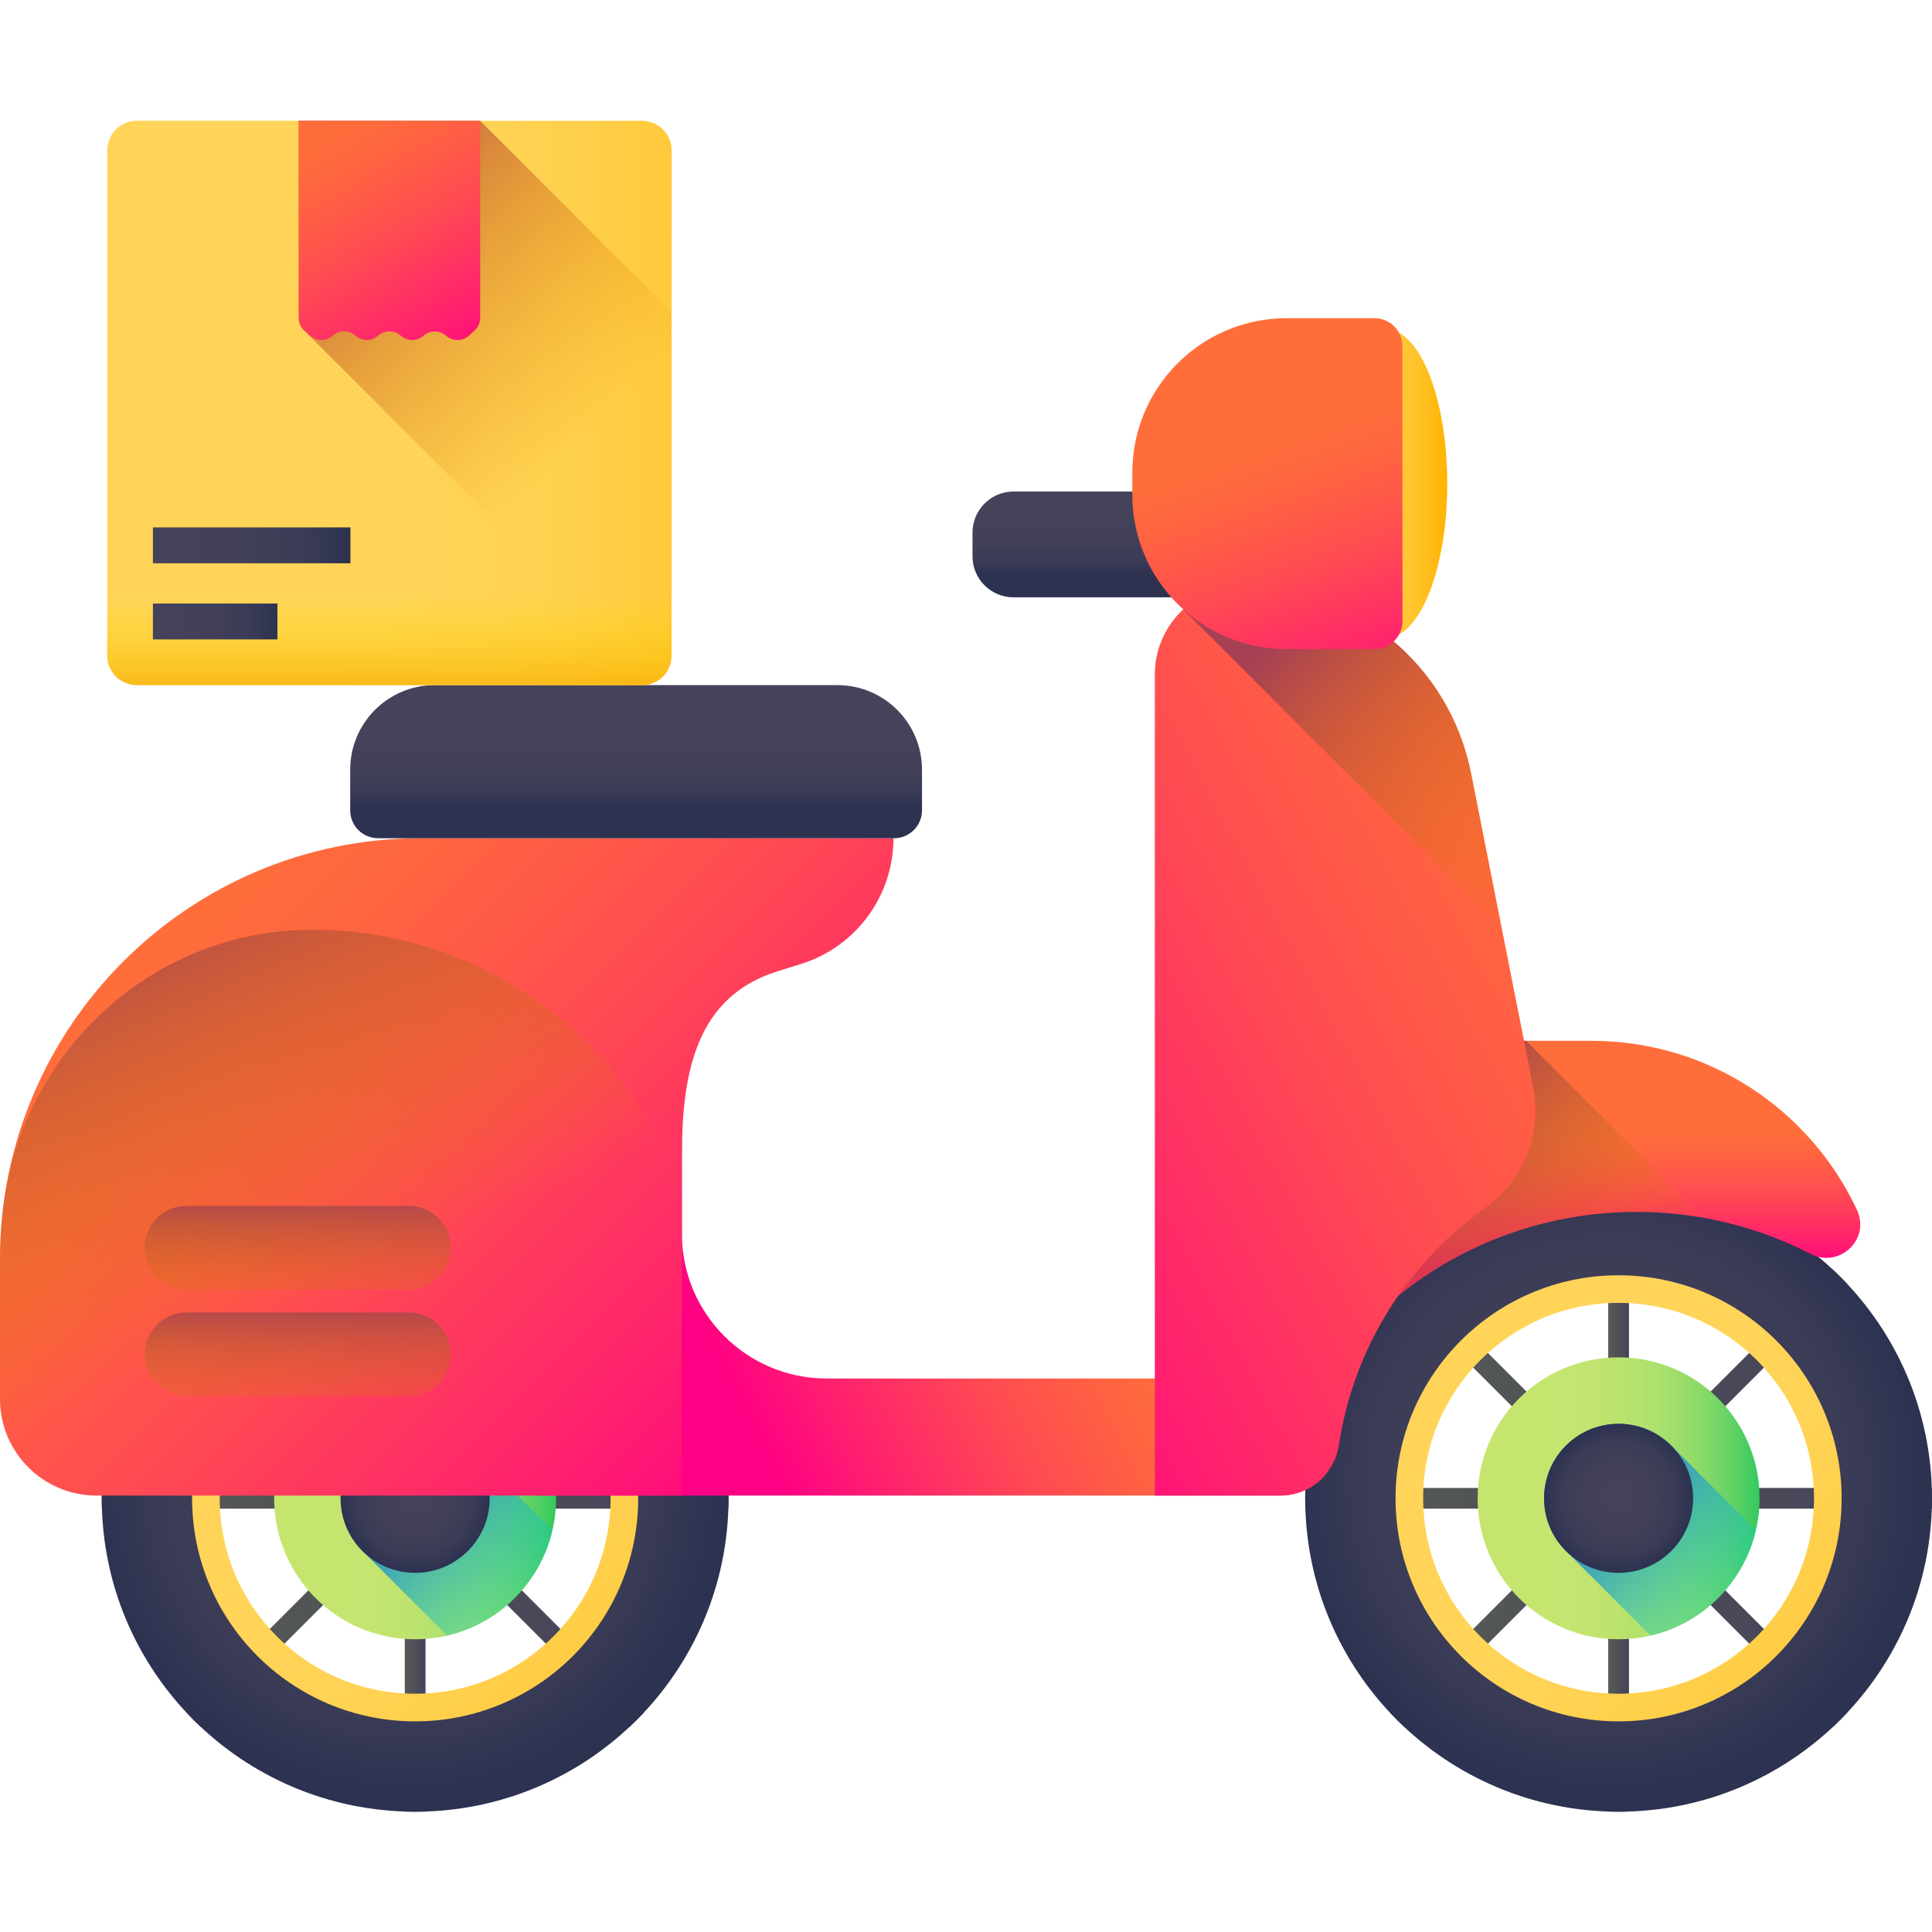<svg width="512" height="512" viewBox="0 0 512 512" fill="none" xmlns="http://www.w3.org/2000/svg">
<g clip-path="url(#clip0_0_780)">
<path d="M112.766 314.059V480.078C111.852 480.113 110.938 480.125 110.02 480.125C109.098 480.125 108.184 480.113 107.27 480.078V314.059C108.184 314.023 109.098 314.012 110.02 314.012C110.938 314.012 111.852 314.023 112.766 314.059Z" fill="url(#paint0_linear_0_780)"/>
<path d="M193.074 397.066C193.074 397.988 193.062 398.902 193.027 399.816H27.008C26.973 398.902 26.961 397.988 26.961 397.066C26.961 396.148 26.973 395.234 27.008 394.32H193.027C193.062 395.234 193.074 396.148 193.074 397.066Z" fill="url(#paint1_linear_0_780)"/>
<path d="M170.656 340.32L53.27 457.707C51.93 456.453 50.629 455.156 49.379 453.816L107.27 395.926L108.879 394.32L154.5 348.699L166.766 336.43C168.105 337.68 169.406 338.98 170.656 340.32Z" fill="url(#paint2_linear_0_780)"/>
<path d="M170.656 453.816C169.406 455.156 168.105 456.457 166.766 457.707L154.5 445.438L112.766 403.707L49.379 340.32C50.629 338.98 51.93 337.68 53.27 336.43L170.656 453.816Z" fill="url(#paint3_linear_0_780)"/>
<path d="M110.02 331.621C73.871 331.621 44.57 360.922 44.57 397.07C44.57 433.215 73.871 462.52 110.02 462.52C146.164 462.52 175.465 433.215 175.465 397.07C175.465 360.922 146.164 331.621 110.02 331.621ZM110.02 448.855C81.414 448.855 58.227 425.672 58.227 397.066C58.227 368.465 81.414 345.277 110.02 345.277C138.621 345.277 161.809 368.465 161.809 397.066C161.809 425.672 138.621 448.855 110.02 448.855Z" fill="url(#paint4_linear_0_780)"/>
<path d="M110.02 314.012C64.148 314.012 26.965 351.199 26.965 397.066C26.965 442.938 64.148 480.121 110.02 480.121C155.887 480.121 193.07 442.938 193.07 397.066C193.07 351.199 155.887 314.012 110.02 314.012ZM110.02 456.176C77.375 456.176 50.91 429.715 50.91 397.066C50.91 364.422 77.371 337.961 110.02 337.961C142.664 337.961 169.125 364.422 169.125 397.066C169.125 429.711 142.664 456.176 110.02 456.176Z" fill="url(#paint5_radial_0_780)"/>
<path d="M147.375 397.07C147.375 417.703 130.648 434.426 110.02 434.426C89.387 434.426 72.66 417.703 72.66 397.07C72.66 376.438 89.387 359.711 110.02 359.711C130.648 359.711 147.375 376.438 147.375 397.07Z" fill="url(#paint6_linear_0_780)"/>
<path d="M146.398 405.535L124.383 383.52C120.781 379.703 115.68 377.316 110.016 377.316C99.106 377.316 90.262 386.16 90.262 397.066C90.262 402.73 92.648 407.832 96.469 411.434L118.484 433.449C132.316 430.246 143.191 419.363 146.398 405.535Z" fill="url(#paint7_linear_0_780)"/>
<path d="M129.77 397.07C129.77 407.977 120.926 416.82 110.02 416.82C99.109 416.82 90.266 407.977 90.266 397.07C90.266 386.16 99.109 377.316 110.02 377.316C120.926 377.316 129.77 386.16 129.77 397.07Z" fill="url(#paint8_radial_0_780)"/>
<path d="M431.691 314.059V480.078C430.777 480.113 429.863 480.125 428.941 480.125C428.023 480.125 427.105 480.113 426.195 480.078V314.059C427.109 314.023 428.023 314.012 428.941 314.012C429.863 314.012 430.777 314.023 431.691 314.059Z" fill="url(#paint9_linear_0_780)"/>
<path d="M512 397.066C512 397.988 511.984 398.902 511.953 399.816H345.934C345.898 398.902 345.887 397.988 345.887 397.066C345.887 396.148 345.898 395.234 345.934 394.32H511.953C511.984 395.234 512 396.148 512 397.066Z" fill="url(#paint10_linear_0_780)"/>
<path d="M489.582 340.32L426.195 403.707L384.461 445.438L372.195 457.707C370.855 456.453 369.555 455.156 368.305 453.816L422.305 399.816L425.051 397.066L426.191 395.926L427.801 394.32L485.691 336.43C487.031 337.68 488.332 338.98 489.582 340.32Z" fill="url(#paint11_linear_0_780)"/>
<path d="M489.582 453.816C488.332 455.156 487.031 456.457 485.691 457.707L368.305 340.32C369.555 338.98 370.855 337.68 372.195 336.43L384.461 348.699L428.945 393.18L489.582 453.816Z" fill="url(#paint12_linear_0_780)"/>
<path d="M428.941 331.621C392.797 331.621 363.492 360.922 363.492 397.07C363.492 433.215 392.797 462.52 428.941 462.52C465.09 462.52 494.391 433.215 494.391 397.07C494.391 360.922 465.09 331.621 428.941 331.621ZM428.941 448.855C400.34 448.855 377.152 425.672 377.152 397.066C377.152 368.465 400.34 345.277 428.941 345.277C457.547 345.277 480.73 368.465 480.73 397.066C480.73 425.672 457.547 448.855 428.941 448.855Z" fill="url(#paint13_linear_0_780)"/>
<path d="M428.941 314.012C383.074 314.012 345.887 351.199 345.887 397.066C345.887 442.938 383.074 480.121 428.941 480.121C474.812 480.121 511.996 442.938 511.996 397.066C511.996 351.199 474.812 314.012 428.941 314.012ZM428.941 456.176C396.297 456.176 369.832 429.715 369.832 397.066C369.832 364.422 396.297 337.961 428.941 337.961C461.59 337.961 488.051 364.422 488.051 397.066C488.051 429.711 461.586 456.176 428.941 456.176Z" fill="url(#paint14_radial_0_780)"/>
<path d="M466.301 397.07C466.301 417.703 449.574 434.426 428.941 434.426C408.309 434.426 391.586 417.703 391.586 397.07C391.586 376.438 408.309 359.711 428.941 359.711C449.574 359.711 466.301 376.438 466.301 397.07Z" fill="url(#paint15_linear_0_780)"/>
<path d="M465.324 405.535L443.309 383.52C439.707 379.703 434.605 377.316 428.941 377.316C418.031 377.316 409.188 386.16 409.188 397.066C409.188 402.73 411.574 407.832 415.395 411.434L437.41 433.449C451.238 430.246 462.117 419.363 465.324 405.535Z" fill="url(#paint16_linear_0_780)"/>
<path d="M448.695 397.07C448.695 407.977 439.852 416.82 428.941 416.82C418.031 416.82 409.188 407.977 409.188 397.07C409.188 386.16 418.031 377.316 428.941 377.316C439.852 377.316 448.695 386.16 448.695 397.07Z" fill="url(#paint17_radial_0_780)"/>
<path d="M351.387 365.316V390.613C348.5 394.133 344.145 396.34 339.297 396.34H141.328V288.953H180.703V326.934C180.703 348.137 197.883 365.316 219.086 365.316H351.387Z" fill="url(#paint18_linear_0_780)"/>
<path d="M180.703 396.34H25.59C11.457 396.34 0 384.883 0 370.754V333.676C0 272.074 49.938 222.137 111.543 222.137H236.781C236.781 237.41 226.852 250.914 212.273 255.465L206.051 257.406C184.586 264.105 180.703 283.984 180.703 306.473V396.34Z" fill="url(#paint19_linear_0_780)"/>
<path d="M492.133 320.691C495.734 328.434 487.434 336.211 479.84 332.305C466.012 325.188 450.328 321.168 433.715 321.168C408.098 321.168 384.699 330.715 366.898 346.453V275.828H421.785C452.941 275.828 479.805 294.195 492.133 320.691Z" fill="url(#paint20_linear_0_780)"/>
<path d="M404.48 275.828H366.898V346.453C384.699 330.715 408.098 321.168 433.715 321.168C439.738 321.168 445.637 321.703 451.371 322.715L404.48 275.828Z" fill="url(#paint21_linear_0_780)"/>
<path d="M406.32 288.133C408.746 300.379 403.766 312.906 393.582 320.125C373.16 334.602 358.754 357.004 354.848 382.848C354.406 385.793 353.176 388.453 351.387 390.613C348.5 394.133 344.145 396.34 339.297 396.34H306.043V178.738C306.043 165.941 316.32 155.391 329.117 155.316C343.938 155.23 357.746 160.434 368.531 169.301C379.246 178.105 386.988 190.492 389.844 204.906L406.32 288.133Z" fill="url(#paint22_linear_0_780)"/>
<path d="M315.449 158.301H268.602C262.594 158.301 257.723 153.43 257.723 147.418V141.141C257.723 135.133 262.594 130.262 268.602 130.262H315.449C321.457 130.262 326.328 135.133 326.328 141.141V147.418C326.328 153.43 321.457 158.301 315.449 158.301Z" fill="url(#paint23_linear_0_780)"/>
<path d="M389.844 204.906C386.988 190.492 379.246 178.109 368.531 169.301C357.746 160.437 343.938 155.234 329.117 155.316C323.109 155.352 317.676 157.715 313.582 161.516L397.957 245.891L389.844 204.906Z" fill="url(#paint24_linear_0_780)"/>
<path d="M383.531 128.172C383.531 105.57 376.262 87.246 367.293 87.246C358.328 87.246 351.059 105.57 351.059 128.172C351.059 150.777 358.328 169.098 367.293 169.098C376.262 169.098 383.531 150.777 383.531 128.172Z" fill="url(#paint25_linear_0_780)"/>
<path d="M364.246 172.023H340.984C318.391 172.023 300.078 153.707 300.078 131.117V125.227C300.078 102.637 318.391 84.324 340.984 84.324H364.246C368.348 84.324 371.668 87.644 371.668 91.746V164.602C371.668 168.699 368.348 172.023 364.246 172.023Z" fill="url(#paint26_linear_0_780)"/>
<path d="M115.215 181.566H221.926C234.305 181.566 244.34 191.602 244.34 203.98V214.75C244.34 218.828 241.031 222.137 236.953 222.137H100.188C96.109 222.137 92.805 218.828 92.805 214.75V203.98C92.805 191.602 102.836 181.566 115.215 181.566Z" fill="url(#paint27_linear_0_780)"/>
<path d="M175.227 396.34C177.336 392.164 179.168 387.828 180.703 383.355V316.258C166.77 275.613 128.227 246.398 82.859 246.398C82.641 246.398 82.422 246.398 82.199 246.398C40.285 246.66 5.758 278.707 0.793 320.328C0.27 324.703 0 329.16 0 333.676V370.754C0 384.883 11.457 396.34 25.59 396.34H175.227Z" fill="url(#paint28_linear_0_780)"/>
<path d="M108.316 341.852H49.453C43.301 341.852 38.316 336.867 38.316 330.715C38.316 324.566 43.301 319.578 49.453 319.578H108.316C114.465 319.578 119.453 324.562 119.453 330.715C119.453 336.867 114.465 341.852 108.316 341.852Z" fill="url(#paint29_linear_0_780)"/>
<path d="M108.316 370.09H49.453C43.301 370.09 38.316 365.105 38.316 358.953C38.316 352.805 43.301 347.816 49.453 347.816H108.316C114.465 347.816 119.453 352.805 119.453 358.953C119.453 365.105 114.465 370.09 108.316 370.09Z" fill="url(#paint30_linear_0_780)"/>
<path d="M170.16 181.566L36.223 181.547C31.914 181.547 28.418 178.051 28.422 173.742L28.438 39.805C28.441 35.492 31.934 32 36.246 32L170.184 32.02C174.496 32.02 177.988 35.516 177.988 39.824L177.969 173.766C177.969 178.074 174.473 181.566 170.16 181.566Z" fill="url(#paint31_linear_0_780)"/>
<path d="M80.691 87.656L158.91 165.895L160.387 167.203C162.102 168.723 164.68 168.723 166.395 167.207L166.398 167.203C168.113 165.684 170.691 165.684 172.406 167.203C173.977 168.598 176.277 168.711 177.969 167.547L177.98 82.754L127.254 32.012L79.176 32.008L79.168 84.262C79.168 85.559 79.723 86.797 80.691 87.656Z" fill="url(#paint32_linear_0_780)"/>
<path d="M127.254 32.016L127.246 84.269C127.246 85.566 126.691 86.801 125.719 87.66L124.234 88.973C122.523 90.492 119.945 90.488 118.23 88.973L118.227 88.969C116.512 87.449 113.934 87.449 112.219 88.969C110.504 90.488 107.926 90.488 106.211 88.969L106.207 88.965C104.492 87.445 101.914 87.449 100.199 88.965C98.484 90.484 95.906 90.484 94.191 88.965C92.477 87.445 89.898 87.445 88.184 88.961L88.18 88.965C86.465 90.484 83.887 90.484 82.172 88.965L80.695 87.652C79.723 86.793 79.168 85.559 79.168 84.262L79.176 32.008L127.254 32.016Z" fill="url(#paint33_linear_0_780)"/>
<path d="M28.426 131.809L28.422 173.742C28.418 178.055 31.914 181.547 36.223 181.551L170.16 181.566C174.473 181.57 177.969 178.074 177.969 173.766L177.973 131.828L28.426 131.809Z" fill="url(#paint34_linear_0_780)"/>
<path d="M40.523 159.938H73.516V169.449H40.523V159.938Z" fill="url(#paint35_linear_0_780)"/>
<path d="M40.527 139.766H92.871V149.277H40.527V139.766Z" fill="url(#paint36_linear_0_780)"/>
</g>
<defs>
<linearGradient id="paint0_linear_0_780" x1="107.269" y1="397.068" x2="112.767" y2="397.068" gradientUnits="userSpaceOnUse">
<stop stop-color="#575C55"/>
<stop offset="1" stop-color="#45425A"/>
</linearGradient>
<linearGradient id="paint1_linear_0_780" x1="26.96" y1="397.068" x2="193.075" y2="397.068" gradientUnits="userSpaceOnUse">
<stop stop-color="#575C55"/>
<stop offset="1" stop-color="#45425A"/>
</linearGradient>
<linearGradient id="paint2_linear_0_780" x1="49.379" y1="397.069" x2="170.656" y2="397.069" gradientUnits="userSpaceOnUse">
<stop stop-color="#575C55"/>
<stop offset="1" stop-color="#45425A"/>
</linearGradient>
<linearGradient id="paint3_linear_0_780" x1="49.379" y1="397.069" x2="170.656" y2="397.069" gradientUnits="userSpaceOnUse">
<stop stop-color="#575C55"/>
<stop offset="1" stop-color="#45425A"/>
</linearGradient>
<linearGradient id="paint4_linear_0_780" x1="102.43" y1="389.481" x2="200.603" y2="487.654" gradientUnits="userSpaceOnUse">
<stop stop-color="#FFD459"/>
<stop offset="0.23" stop-color="#FFD355"/>
<stop offset="0.436" stop-color="#FFCF4A"/>
<stop offset="0.634" stop-color="#FFC838"/>
<stop offset="0.825" stop-color="#FFBF1F"/>
<stop offset="1" stop-color="#FFB400"/>
</linearGradient>
<radialGradient id="paint5_radial_0_780" cx="0" cy="0" r="1" gradientUnits="userSpaceOnUse" gradientTransform="translate(107.209 391.452) scale(83.055)">
<stop stop-color="#45425A"/>
<stop offset="0.476" stop-color="#424059"/>
<stop offset="0.774" stop-color="#3A3B56"/>
<stop offset="1" stop-color="#2D3251"/>
</radialGradient>
<linearGradient id="paint6_linear_0_780" x1="72.66" y1="397.069" x2="147.376" y2="397.069" gradientUnits="userSpaceOnUse">
<stop stop-color="#C6E56F"/>
<stop offset="0.337" stop-color="#C4E56F"/>
<stop offset="0.495" stop-color="#BCE36E"/>
<stop offset="0.616" stop-color="#AFE16D"/>
<stop offset="0.718" stop-color="#9DDD6B"/>
<stop offset="0.808" stop-color="#85D968"/>
<stop offset="0.89" stop-color="#68D365"/>
<stop offset="0.964" stop-color="#46CD61"/>
<stop offset="1" stop-color="#32C95F"/>
</linearGradient>
<linearGradient id="paint7_linear_0_780" x1="145.982" y1="433.033" x2="112.091" y2="399.142" gradientUnits="userSpaceOnUse">
<stop offset="0.003" stop-color="#00E7B2" stop-opacity="0"/>
<stop offset="0.431" stop-color="#1BC4B7" stop-opacity="0.427"/>
<stop offset="1" stop-color="#3B9ABE"/>
</linearGradient>
<radialGradient id="paint8_radial_0_780" cx="0" cy="0" r="1" gradientUnits="userSpaceOnUse" gradientTransform="translate(110.018 397.069) scale(19.753)">
<stop stop-color="#45425A"/>
<stop offset="0.476" stop-color="#424059"/>
<stop offset="0.774" stop-color="#3A3B56"/>
<stop offset="1" stop-color="#2D3251"/>
</radialGradient>
<linearGradient id="paint9_linear_0_780" x1="426.194" y1="397.068" x2="431.692" y2="397.068" gradientUnits="userSpaceOnUse">
<stop stop-color="#575C55"/>
<stop offset="1" stop-color="#45425A"/>
</linearGradient>
<linearGradient id="paint10_linear_0_780" x1="345.885" y1="397.068" x2="512" y2="397.068" gradientUnits="userSpaceOnUse">
<stop stop-color="#575C55"/>
<stop offset="1" stop-color="#45425A"/>
</linearGradient>
<linearGradient id="paint11_linear_0_780" x1="368.304" y1="397.069" x2="489.581" y2="397.069" gradientUnits="userSpaceOnUse">
<stop stop-color="#575C55"/>
<stop offset="1" stop-color="#45425A"/>
</linearGradient>
<linearGradient id="paint12_linear_0_780" x1="368.304" y1="397.069" x2="489.581" y2="397.069" gradientUnits="userSpaceOnUse">
<stop stop-color="#575C55"/>
<stop offset="1" stop-color="#45425A"/>
</linearGradient>
<linearGradient id="paint13_linear_0_780" x1="421.354" y1="389.481" x2="519.528" y2="487.654" gradientUnits="userSpaceOnUse">
<stop stop-color="#FFD459"/>
<stop offset="0.23" stop-color="#FFD355"/>
<stop offset="0.436" stop-color="#FFCF4A"/>
<stop offset="0.634" stop-color="#FFC838"/>
<stop offset="0.825" stop-color="#FFBF1F"/>
<stop offset="1" stop-color="#FFB400"/>
</linearGradient>
<radialGradient id="paint14_radial_0_780" cx="0" cy="0" r="1" gradientUnits="userSpaceOnUse" gradientTransform="translate(426.134 391.452) scale(83.055)">
<stop stop-color="#45425A"/>
<stop offset="0.476" stop-color="#424059"/>
<stop offset="0.774" stop-color="#3A3B56"/>
<stop offset="1" stop-color="#2D3251"/>
</radialGradient>
<linearGradient id="paint15_linear_0_780" x1="391.585" y1="397.069" x2="466.3" y2="397.069" gradientUnits="userSpaceOnUse">
<stop stop-color="#C6E56F"/>
<stop offset="0.337" stop-color="#C4E56F"/>
<stop offset="0.495" stop-color="#BCE36E"/>
<stop offset="0.616" stop-color="#AFE16D"/>
<stop offset="0.718" stop-color="#9DDD6B"/>
<stop offset="0.808" stop-color="#85D968"/>
<stop offset="0.89" stop-color="#68D365"/>
<stop offset="0.964" stop-color="#46CD61"/>
<stop offset="1" stop-color="#32C95F"/>
</linearGradient>
<linearGradient id="paint16_linear_0_780" x1="464.907" y1="433.033" x2="431.016" y2="399.142" gradientUnits="userSpaceOnUse">
<stop offset="0.003" stop-color="#00E7B2" stop-opacity="0"/>
<stop offset="0.431" stop-color="#1BC4B7" stop-opacity="0.427"/>
<stop offset="1" stop-color="#3B9ABE"/>
</linearGradient>
<radialGradient id="paint17_radial_0_780" cx="0" cy="0" r="1" gradientUnits="userSpaceOnUse" gradientTransform="translate(428.943 397.069) scale(19.753)">
<stop stop-color="#45425A"/>
<stop offset="0.476" stop-color="#424059"/>
<stop offset="0.774" stop-color="#3A3B56"/>
<stop offset="1" stop-color="#2D3251"/>
</radialGradient>
<linearGradient id="paint18_linear_0_780" x1="289.186" y1="318.795" x2="192.944" y2="367.635" gradientUnits="userSpaceOnUse">
<stop stop-color="#FF6E3A"/>
<stop offset="0.16" stop-color="#FF6440"/>
<stop offset="0.427" stop-color="#FF4B52"/>
<stop offset="0.766" stop-color="#FF216E"/>
<stop offset="1" stop-color="#FF0084"/>
</linearGradient>
<linearGradient id="paint19_linear_0_780" x1="54.782" y1="238.135" x2="212.126" y2="395.479" gradientUnits="userSpaceOnUse">
<stop stop-color="#FF6E3A"/>
<stop offset="0.16" stop-color="#FF6440"/>
<stop offset="0.427" stop-color="#FF4B52"/>
<stop offset="0.766" stop-color="#FF216E"/>
<stop offset="1" stop-color="#FF0084"/>
</linearGradient>
<linearGradient id="paint20_linear_0_780" x1="429.948" y1="300.289" x2="429.948" y2="337.278" gradientUnits="userSpaceOnUse">
<stop stop-color="#FF6E3A"/>
<stop offset="0.16" stop-color="#FF6440"/>
<stop offset="0.427" stop-color="#FF4B52"/>
<stop offset="0.766" stop-color="#FF216E"/>
<stop offset="1" stop-color="#FF0084"/>
</linearGradient>
<linearGradient id="paint21_linear_0_780" x1="426.204" y1="351.655" x2="371.333" y2="296.784" gradientUnits="userSpaceOnUse">
<stop stop-color="#E58200" stop-opacity="0"/>
<stop offset="0.241" stop-color="#DA760F" stop-opacity="0.243"/>
<stop offset="0.704" stop-color="#BC5737" stop-opacity="0.706"/>
<stop offset="1" stop-color="#A64153"/>
</linearGradient>
<linearGradient id="paint22_linear_0_780" x1="425.29" y1="226.411" x2="234.38" y2="329.025" gradientUnits="userSpaceOnUse">
<stop stop-color="#FF6E3A"/>
<stop offset="0.16" stop-color="#FF6440"/>
<stop offset="0.427" stop-color="#FF4B52"/>
<stop offset="0.766" stop-color="#FF216E"/>
<stop offset="1" stop-color="#FF0084"/>
</linearGradient>
<linearGradient id="paint23_linear_0_780" x1="292.025" y1="136.823" x2="292.025" y2="152.335" gradientUnits="userSpaceOnUse">
<stop stop-color="#45425A"/>
<stop offset="0.476" stop-color="#424059"/>
<stop offset="0.774" stop-color="#3A3B56"/>
<stop offset="1" stop-color="#2D3251"/>
</linearGradient>
<linearGradient id="paint24_linear_0_780" x1="412.275" y1="236.418" x2="341.786" y2="165.929" gradientUnits="userSpaceOnUse">
<stop stop-color="#E58200" stop-opacity="0"/>
<stop offset="0.241" stop-color="#DA760F" stop-opacity="0.243"/>
<stop offset="0.704" stop-color="#BC5737" stop-opacity="0.706"/>
<stop offset="1" stop-color="#A64153"/>
</linearGradient>
<linearGradient id="paint25_linear_0_780" x1="351.059" y1="128.173" x2="383.531" y2="128.173" gradientUnits="userSpaceOnUse">
<stop stop-color="#FFD459"/>
<stop offset="0.23" stop-color="#FFD355"/>
<stop offset="0.436" stop-color="#FFCF4A"/>
<stop offset="0.634" stop-color="#FFC838"/>
<stop offset="0.825" stop-color="#FFBF1F"/>
<stop offset="1" stop-color="#FFB400"/>
</linearGradient>
<linearGradient id="paint26_linear_0_780" x1="336.9" y1="117.23" x2="363.054" y2="194.279" gradientUnits="userSpaceOnUse">
<stop stop-color="#FF6E3A"/>
<stop offset="0.16" stop-color="#FF6440"/>
<stop offset="0.427" stop-color="#FF4B52"/>
<stop offset="0.766" stop-color="#FF216E"/>
<stop offset="1" stop-color="#FF0084"/>
</linearGradient>
<linearGradient id="paint27_linear_0_780" x1="168.571" y1="194.295" x2="168.571" y2="214.217" gradientUnits="userSpaceOnUse">
<stop stop-color="#45425A"/>
<stop offset="0.476" stop-color="#424059"/>
<stop offset="0.774" stop-color="#3A3B56"/>
<stop offset="1" stop-color="#2D3251"/>
</linearGradient>
<linearGradient id="paint28_linear_0_780" x1="88.53" y1="341.749" x2="38.173" y2="233.166" gradientUnits="userSpaceOnUse">
<stop stop-color="#E58200" stop-opacity="0"/>
<stop offset="0.241" stop-color="#DA760F" stop-opacity="0.243"/>
<stop offset="0.704" stop-color="#BC5737" stop-opacity="0.706"/>
<stop offset="1" stop-color="#A64153"/>
</linearGradient>
<linearGradient id="paint29_linear_0_780" x1="78.884" y1="351" x2="78.884" y2="315.963" gradientUnits="userSpaceOnUse">
<stop stop-color="#E58200" stop-opacity="0"/>
<stop offset="0.241" stop-color="#DA760F" stop-opacity="0.243"/>
<stop offset="0.704" stop-color="#BC5737" stop-opacity="0.706"/>
<stop offset="1" stop-color="#A64153"/>
</linearGradient>
<linearGradient id="paint30_linear_0_780" x1="78.884" y1="379.238" x2="78.884" y2="344.202" gradientUnits="userSpaceOnUse">
<stop stop-color="#E58200" stop-opacity="0"/>
<stop offset="0.241" stop-color="#DA760F" stop-opacity="0.243"/>
<stop offset="0.704" stop-color="#BC5737" stop-opacity="0.706"/>
<stop offset="1" stop-color="#A64153"/>
</linearGradient>
<linearGradient id="paint31_linear_0_780" x1="99.37" y1="106.783" x2="229.375" y2="106.802" gradientUnits="userSpaceOnUse">
<stop stop-color="#FFD459"/>
<stop offset="0.23" stop-color="#FFD355"/>
<stop offset="0.436" stop-color="#FFCF4A"/>
<stop offset="0.634" stop-color="#FFC838"/>
<stop offset="0.825" stop-color="#FFBF1F"/>
<stop offset="1" stop-color="#FFB400"/>
</linearGradient>
<linearGradient id="paint32_linear_0_780" x1="157.362" y1="113.244" x2="77.81" y2="33.669" gradientUnits="userSpaceOnUse">
<stop stop-color="#E58200" stop-opacity="0"/>
<stop offset="0.192" stop-color="#DE7B09" stop-opacity="0.192"/>
<stop offset="0.501" stop-color="#CD6920" stop-opacity="0.502"/>
<stop offset="0.887" stop-color="#B04B46" stop-opacity="0.886"/>
<stop offset="1" stop-color="#A64153"/>
</linearGradient>
<linearGradient id="paint33_linear_0_780" x1="88.985" y1="34.277" x2="126.788" y2="99.309" gradientUnits="userSpaceOnUse">
<stop stop-color="#FF6E3A"/>
<stop offset="0.16" stop-color="#FF6440"/>
<stop offset="0.427" stop-color="#FF4B52"/>
<stop offset="0.766" stop-color="#FF216E"/>
<stop offset="1" stop-color="#FF0084"/>
</linearGradient>
<linearGradient id="paint34_linear_0_780" x1="103.196" y1="157.957" x2="103.192" y2="192.189" gradientUnits="userSpaceOnUse">
<stop stop-color="#FFE600" stop-opacity="0"/>
<stop offset="1" stop-color="#F59500"/>
</linearGradient>
<linearGradient id="paint35_linear_0_780" x1="40.525" y1="164.692" x2="73.517" y2="164.692" gradientUnits="userSpaceOnUse">
<stop stop-color="#45425A"/>
<stop offset="0.476" stop-color="#424059"/>
<stop offset="0.774" stop-color="#3A3B56"/>
<stop offset="1" stop-color="#2D3251"/>
</linearGradient>
<linearGradient id="paint36_linear_0_780" x1="40.528" y1="144.521" x2="92.874" y2="144.521" gradientUnits="userSpaceOnUse">
<stop stop-color="#45425A"/>
<stop offset="0.476" stop-color="#424059"/>
<stop offset="0.774" stop-color="#3A3B56"/>
<stop offset="1" stop-color="#2D3251"/>
</linearGradient>
<clipPath id="clip0_0_780">
<rect width="512" height="512" fill="white"/>
</clipPath>
</defs>
</svg>
